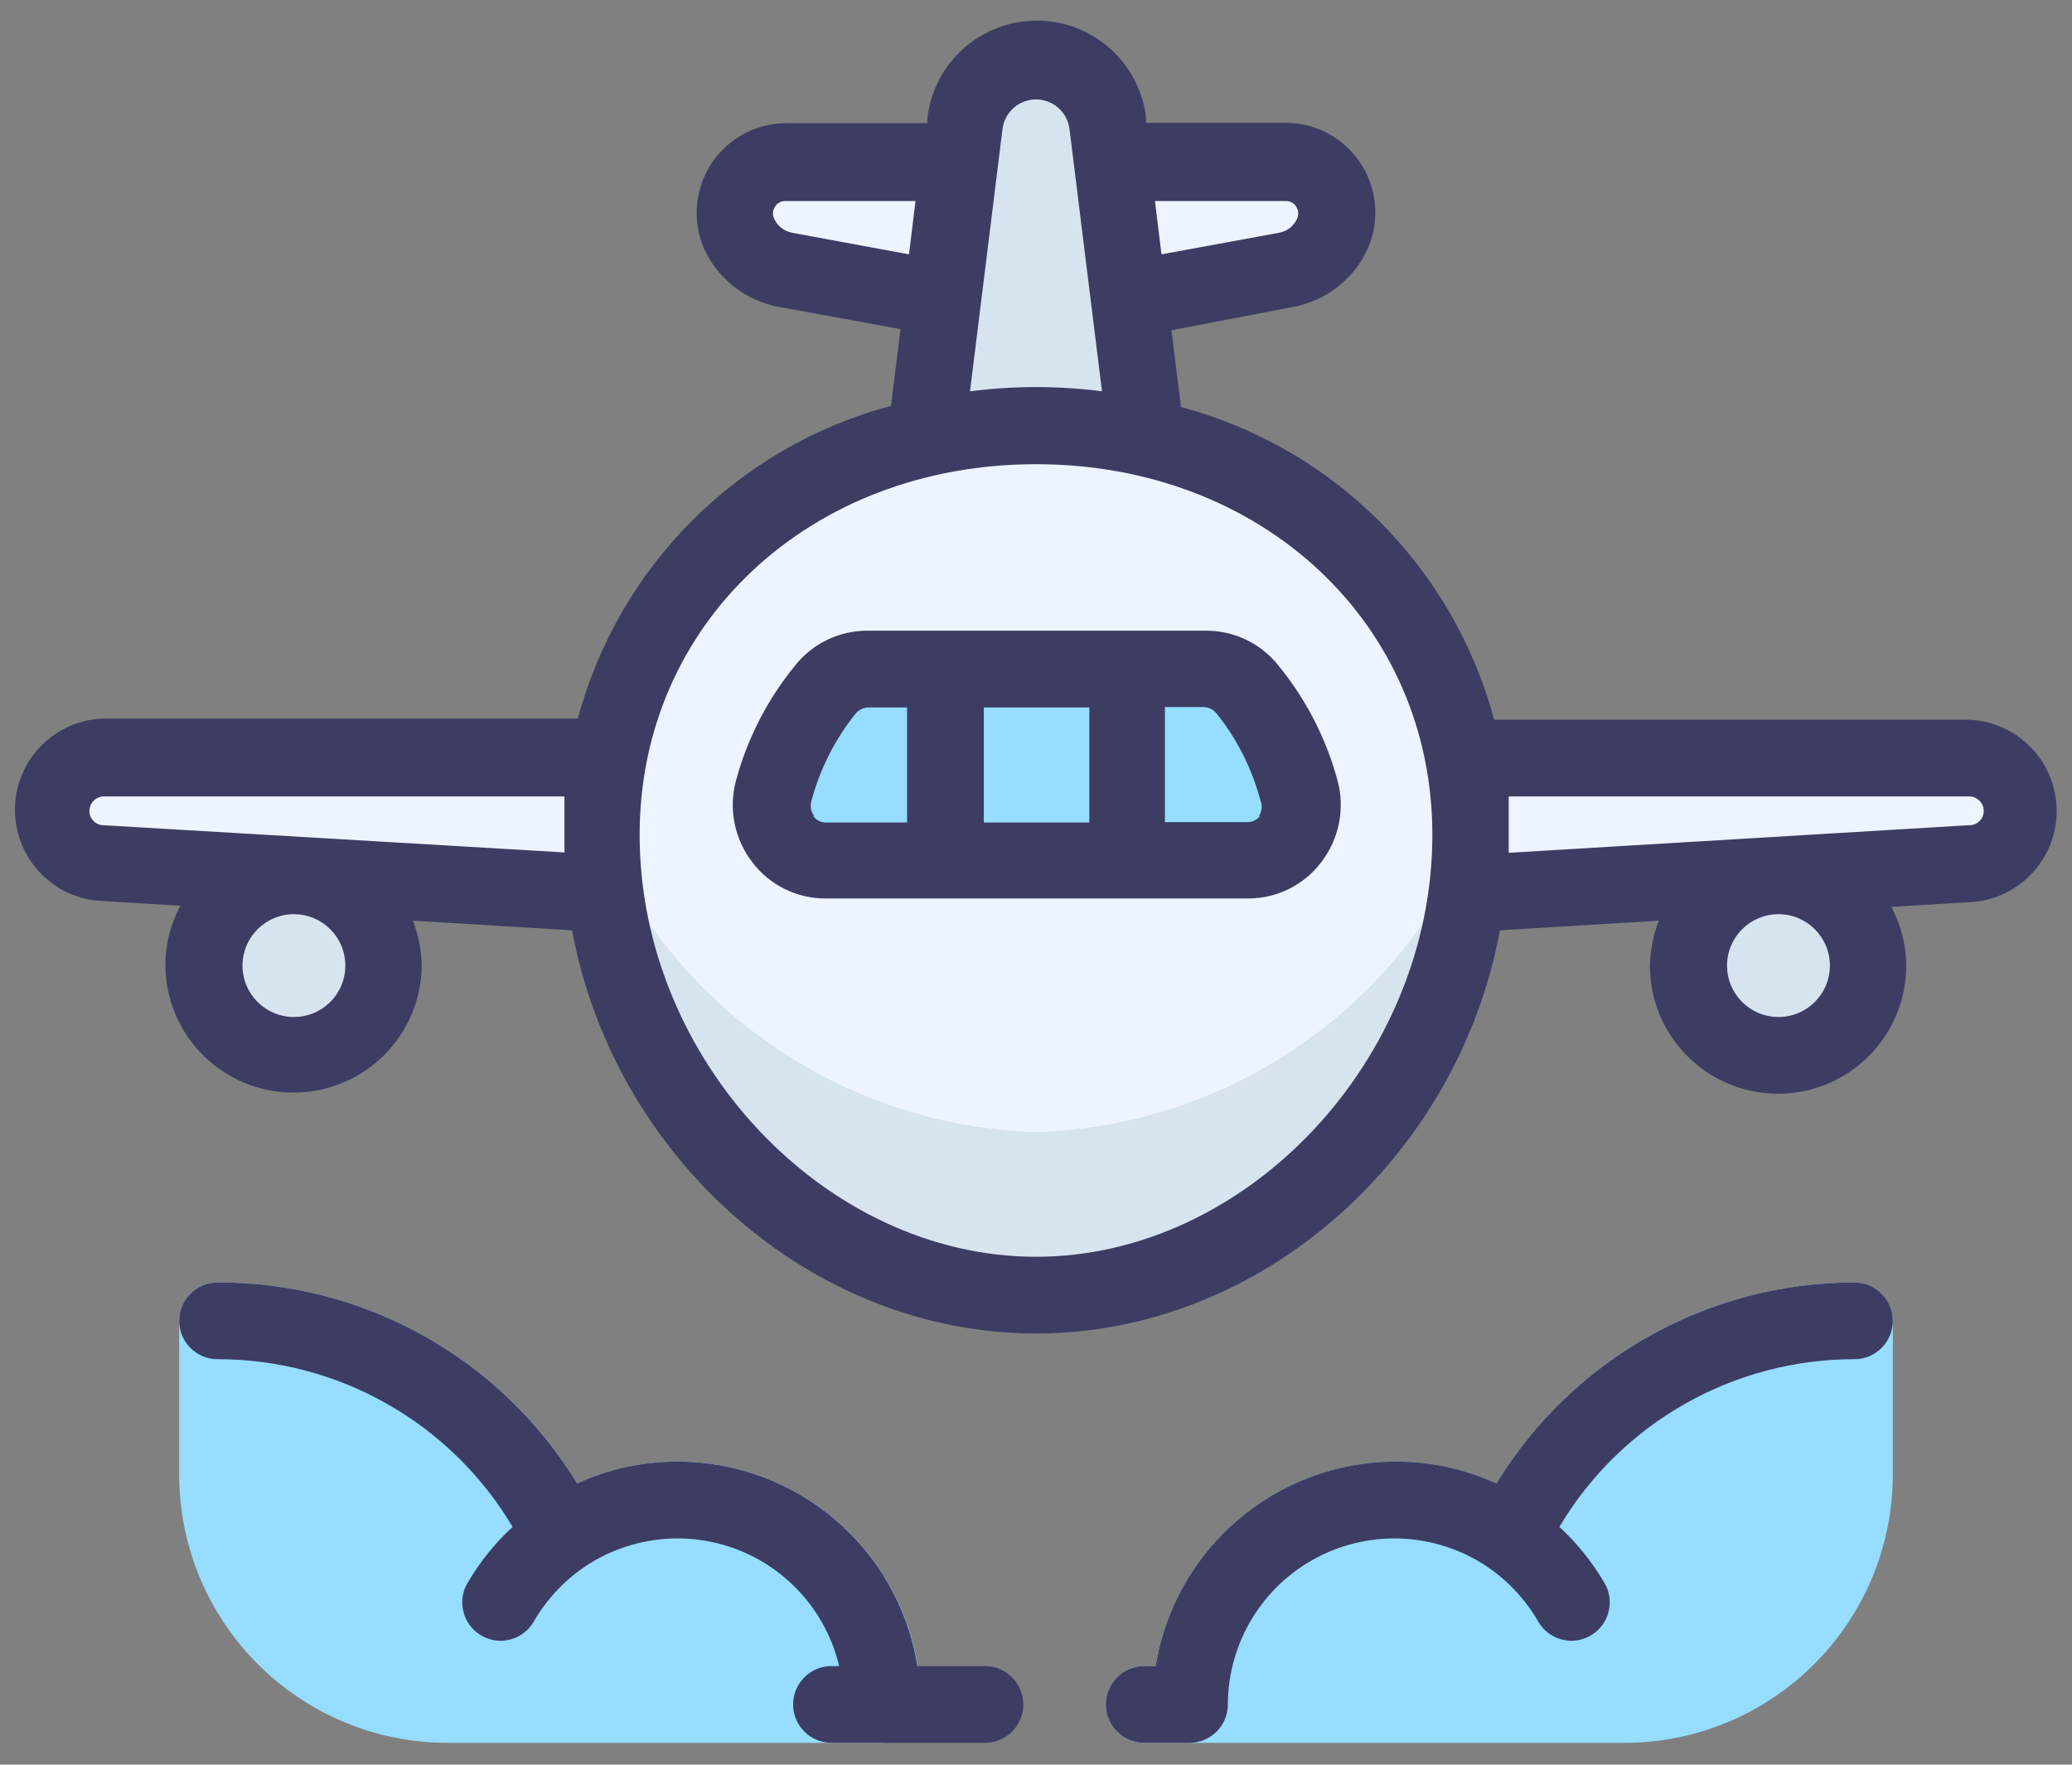 <?xml version="1.0" encoding="UTF-8"?>
<svg width="54px" height="46px" viewBox="0 0 54 46" version="1.1" xmlns="http://www.w3.org/2000/svg" xmlns:xlink="http://www.w3.org/1999/xlink">
    <rect x="0" y="0" width="54" height="46" fill="#808080" stroke="none"/>
    <!-- Generator: sketchtool 50.2 (55047) - http://www.bohemiancoding.com/sketch -->
    <title>77B7B797-A85F-4B6F-B7C4-9EA84862183D</title>
    <desc>Created with sketchtool.</desc>
    <defs></defs>
    <g id="Other-Services" stroke="none" stroke-width="1" fill="none" fill-rule="evenodd">
        <g transform="translate(-513, -503)" id="Group-12">
            <g transform="translate(510, 496)">
                <g id="Airplane">
                    <rect id="Rectangle-path" x="0" y="0" width="60" height="60"></rect>
                    <path d="M49.35,29.83 C48.058,29.83 47.01,30.878 47.01,32.17 C47.01,33.462 48.058,34.51 49.35,34.51 C50.642,34.51 51.69,33.462 51.69,32.17 C51.69,30.878 50.642,29.83 49.35,29.83 Z" id="Shape" fill="#D8E3F0" fill-rule="nonzero"></path>
                    <path d="M10.65,29.83 C9.359,29.836 8.316,30.886 8.32,32.177 C8.324,33.468 9.372,34.512 10.663,34.51 C11.954,34.508 13,33.461 13,32.17 C13,31.548 12.752,30.951 12.311,30.512 C11.87,30.073 11.272,29.827 10.65,29.83 Z" id="Shape" fill="#D8E3F0" fill-rule="nonzero"></path>
                    <path d="M30,8.57 C29.048,8.569 28.247,9.284 28.14,10.23 L27.14,18.43 C29.028,17.99 30.992,17.99 32.88,18.43 L31.88,10.23 C31.772,9.276 30.96,8.559 30,8.57 Z" id="Shape" fill="#D8E3F0" fill-rule="nonzero"></path>
                    <path d="M22.3,13.17 C22.532,13.635 22.969,13.964 23.48,14.06 L27.57,14.8 L28,11.24 L23.49,11.24 C23.027,11.239 22.598,11.478 22.355,11.872 C22.112,12.266 22.091,12.757 22.3,13.17 Z" id="Shape" fill="#EDF4FF" fill-rule="nonzero"></path>
                    <path d="M36.52,14.06 C37.031,13.964 37.468,13.635 37.7,13.17 C37.909,12.757 37.888,12.266 37.645,11.872 C37.402,11.478 36.973,11.239 36.51,11.24 L32,11.24 L32.44,14.8 L36.52,14.06 Z" id="Shape" fill="#EDF4FF" fill-rule="nonzero"></path>
                    <path d="M54.29,26.76 L41.14,26.76 C40.14,21.59 35.57,18.1 30,18.1 C24.43,18.1 19.81,21.59 18.86,26.76 L5.71,26.76 C4.991,26.793 4.418,27.374 4.394,28.093 C4.371,28.813 4.904,29.43 5.62,29.51 L18.78,30.29 C19.52,35.92 24.26,40.76 30,40.76 C35.74,40.76 40.47,35.93 41.22,30.3 L49.35,29.83 L54.35,29.51 C55.066,29.43 55.599,28.813 55.576,28.093 C55.552,27.374 54.979,26.793 54.26,26.76 L54.29,26.76 Z" id="Shape" fill="#EDF4FF" fill-rule="nonzero"></path>
                    <path d="M30,36.51 C25.061,36.357 20.652,33.376 18.67,28.85 C18.67,35.07 23.77,40.76 30,40.76 C36.23,40.76 41.28,35.07 41.33,28.85 C39.348,33.376 34.939,36.357 30,36.51 Z" id="Shape" fill="#D8E3F0" fill-rule="nonzero"></path>
                    <path d="M20.67,45.1 C19.762,45.096 18.865,45.29 18.04,45.67 C16.049,42.404 12.495,40.417 8.67,40.43 C8.118,40.43 7.67,40.878 7.67,41.43 L7.67,45.43 C7.67,49.296 10.804,52.43 14.67,52.43 L26,52.43 C26.552,52.43 27,51.982 27,51.43 C26.994,47.936 24.164,45.106 20.67,45.1 Z" id="Shape" fill="#96DDFF" fill-rule="nonzero"></path>
                    <path d="M51.33,40.43 C47.519,40.431 43.984,42.416 42,45.67 C41.175,45.29 40.278,45.096 39.37,45.1 C36.262,45.104 33.615,47.361 33.12,50.43 L32.82,50.43 C32.268,50.43 31.82,50.878 31.82,51.43 C31.82,51.982 32.268,52.43 32.82,52.43 L45.33,52.43 C49.196,52.43 52.33,49.296 52.33,45.43 L52.33,41.43 C52.33,40.878 51.882,40.43 51.33,40.43 Z" id="Shape" fill="#96DDFF" fill-rule="nonzero"></path>
                    <path d="M24.52,29.43 L35.52,29.43 C35.965,29.427 36.383,29.218 36.652,28.863 C36.92,28.508 37.008,28.049 36.89,27.62 C36.618,26.66 36.148,25.767 35.51,25 C35.232,24.668 34.823,24.474 34.39,24.47 L25.61,24.47 C25.177,24.474 24.768,24.668 24.49,25 C23.863,25.78 23.406,26.683 23.15,27.65 C23.043,28.075 23.136,28.525 23.403,28.872 C23.67,29.219 24.082,29.425 24.52,29.43 Z" id="Shape" fill="#96DDFF" fill-rule="nonzero"></path>
                    <path d="M54.29,25.76 L41.94,25.76 C40.872,21.78 37.761,18.673 33.78,17.61 L33.53,15.61 L36.7,15 C37.52,14.849 38.223,14.324 38.6,13.58 C38.959,12.856 38.919,11.997 38.494,11.309 C38.069,10.622 37.319,10.202 36.51,10.2 L32.87,10.2 L32.87,10.07 C32.699,8.626 31.474,7.538 30.02,7.538 C28.566,7.538 27.341,8.626 27.17,10.07 L27.17,10.21 L23.49,10.21 C22.681,10.212 21.931,10.632 21.506,11.319 C21.081,12.007 21.041,12.866 21.4,13.59 C21.779,14.33 22.482,14.852 23.3,15 L26.47,15.58 L26.22,17.58 C22.239,18.643 19.128,21.75 18.06,25.73 L5.71,25.73 C4.448,25.762 3.431,26.773 3.391,28.034 C3.351,29.296 4.303,30.369 5.56,30.48 L7.7,30.61 C7.447,31.081 7.313,31.606 7.31,32.14 C7.31,33.985 8.805,35.48 10.65,35.48 C12.495,35.48 13.99,33.985 13.99,32.14 C13.981,31.749 13.904,31.363 13.76,31 L17.91,31.25 C19,37.15 24.12,41.76 30,41.76 C35.88,41.76 41,37.16 42.09,31.25 L46.23,31 C46.087,31.374 46.01,31.77 46,32.17 C46,34.015 47.495,35.51 49.34,35.51 C51.185,35.51 52.68,34.015 52.68,32.17 C52.677,31.636 52.543,31.111 52.29,30.64 L54.43,30.51 C55.687,30.399 56.639,29.326 56.599,28.064 C56.559,26.803 55.542,25.792 54.28,25.76 L54.29,25.76 Z M10.65,33.51 C9.911,33.504 9.316,32.902 9.32,32.163 C9.324,31.425 9.925,30.828 10.663,30.83 C11.402,30.832 12,31.431 12,32.17 C12,32.527 11.857,32.869 11.604,33.121 C11.351,33.373 11.007,33.513 10.65,33.51 Z M49.35,33.51 C48.61,33.51 48.01,32.91 48.01,32.17 C48.01,31.43 48.61,30.83 49.35,30.83 C50.09,30.83 50.69,31.43 50.69,32.17 C50.69,32.91 50.09,33.51 49.35,33.51 Z M36.51,12.24 C36.626,12.237 36.734,12.298 36.79,12.4 C36.849,12.502 36.849,12.628 36.79,12.73 C36.697,12.912 36.522,13.038 36.32,13.07 L33.27,13.63 L33.1,12.24 L36.51,12.24 Z M23.66,13.07 C23.458,13.038 23.283,12.912 23.19,12.73 C23.131,12.628 23.131,12.502 23.19,12.4 C23.246,12.298 23.354,12.237 23.47,12.24 L26.86,12.24 L26.69,13.63 L23.66,13.07 Z M29.13,10.34 C29.195,9.91 29.565,9.592 30,9.592 C30.435,9.592 30.805,9.91 30.87,10.34 L31.72,17.2 C30.578,17.053 29.422,17.053 28.28,17.2 L29.13,10.34 Z M5.68,28.51 C5.484,28.499 5.33,28.337 5.33,28.14 C5.33,27.93 5.5,27.76 5.71,27.76 L17.71,27.76 C17.71,28.09 17.71,28.42 17.71,28.76 C17.71,28.92 17.71,29.07 17.71,29.22 L5.68,28.51 Z M30,39.76 C24.5,39.76 19.67,34.62 19.67,28.76 C19.67,23.25 24.11,19.1 30,19.1 C35.89,19.1 40.33,23.25 40.33,28.76 C40.33,34.62 35.5,39.76 30,39.76 Z M54.32,28.51 L42.32,29.23 C42.32,29.08 42.32,28.92 42.32,28.76 C42.32,28.42 42.32,28.09 42.32,27.76 L54.32,27.76 C54.421,27.76 54.517,27.8 54.589,27.871 C54.66,27.943 54.7,28.039 54.7,28.14 C54.7,28.24 54.66,28.336 54.588,28.405 C54.517,28.475 54.42,28.513 54.32,28.51 Z" id="Shape" fill="#3D3D63" fill-rule="nonzero"></path>
                    <path d="M34.39,23.44 L25.61,23.44 C24.874,23.437 24.177,23.773 23.72,24.35 C23.001,25.23 22.476,26.252 22.18,27.35 C21.983,28.088 22.142,28.876 22.61,29.48 C23.063,30.076 23.771,30.425 24.52,30.42 L35.52,30.42 C36.269,30.425 36.977,30.076 37.43,29.48 C37.898,28.876 38.057,28.088 37.86,27.35 C37.564,26.252 37.039,25.23 36.32,24.35 C35.854,23.762 35.14,23.425 34.39,23.44 Z M31.39,25.44 L31.39,28.44 L28.64,28.44 L28.64,25.44 L31.39,25.44 Z M24.22,28.27 C24.131,28.157 24.105,28.007 24.15,27.87 C24.372,27.042 24.763,26.269 25.3,25.6 C25.385,25.501 25.509,25.443 25.64,25.44 L26.64,25.44 L26.64,28.44 L24.52,28.44 C24.39,28.438 24.268,28.375 24.19,28.27 L24.22,28.27 Z M35.84,28.27 C35.76,28.371 35.639,28.43 35.51,28.43 L33.36,28.43 L33.36,25.43 L34.36,25.43 C34.491,25.433 34.615,25.491 34.7,25.59 C35.239,26.261 35.631,27.038 35.85,27.87 C35.905,28.001 35.89,28.152 35.81,28.27 L35.84,28.27 Z" id="Shape" fill="#3D3D63" fill-rule="nonzero"></path>
                    <path d="M51.33,40.43 C47.519,40.431 43.984,42.416 42,45.67 C41.175,45.29 40.278,45.096 39.37,45.1 C36.262,45.104 33.615,47.361 33.12,50.43 L32.82,50.43 C32.268,50.43 31.82,50.878 31.82,51.43 C31.82,51.982 32.268,52.43 32.82,52.43 L34,52.43 C34.552,52.43 35,51.982 35,51.43 C35.005,49.822 35.897,48.349 37.32,47.601 C38.743,46.853 40.463,46.952 41.79,47.86 C42.322,48.228 42.766,48.71 43.09,49.27 C43.269,49.581 43.601,49.771 43.96,49.77 C44.136,49.768 44.309,49.72 44.46,49.63 C44.933,49.352 45.093,48.745 44.82,48.27 C44.501,47.725 44.104,47.229 43.64,46.8 C45.253,44.089 48.175,42.428 51.33,42.43 C51.882,42.43 52.33,41.982 52.33,41.43 C52.33,40.878 51.882,40.43 51.33,40.43 Z" id="Shape" fill="#3D3D63" fill-rule="nonzero"></path>
                    <path d="M28.67,50.43 L26.91,50.43 C26.419,47.363 23.776,45.105 20.67,45.1 C19.762,45.096 18.865,45.29 18.04,45.67 C16.049,42.404 12.495,40.417 8.67,40.43 C8.118,40.43 7.67,40.878 7.67,41.43 C7.67,41.982 8.118,42.43 8.67,42.43 C11.825,42.428 14.747,44.089 16.36,46.8 C15.896,47.229 15.499,47.725 15.18,48.27 C14.907,48.745 15.067,49.352 15.54,49.63 C15.691,49.72 15.864,49.768 16.04,49.77 C16.399,49.771 16.731,49.581 16.91,49.27 C17.234,48.71 17.678,48.228 18.21,47.86 C19.387,47.054 20.885,46.879 22.216,47.392 C23.547,47.906 24.54,49.042 24.87,50.43 L24.67,50.43 C24.118,50.43 23.67,50.878 23.67,51.43 C23.67,51.982 24.118,52.43 24.67,52.43 L28.67,52.43 C29.222,52.43 29.67,51.982 29.67,51.43 C29.67,50.878 29.222,50.43 28.67,50.43 Z" id="Shape" fill="#3D3D63" fill-rule="nonzero"></path>
                </g>
            </g>
        </g>
    </g>
</svg>